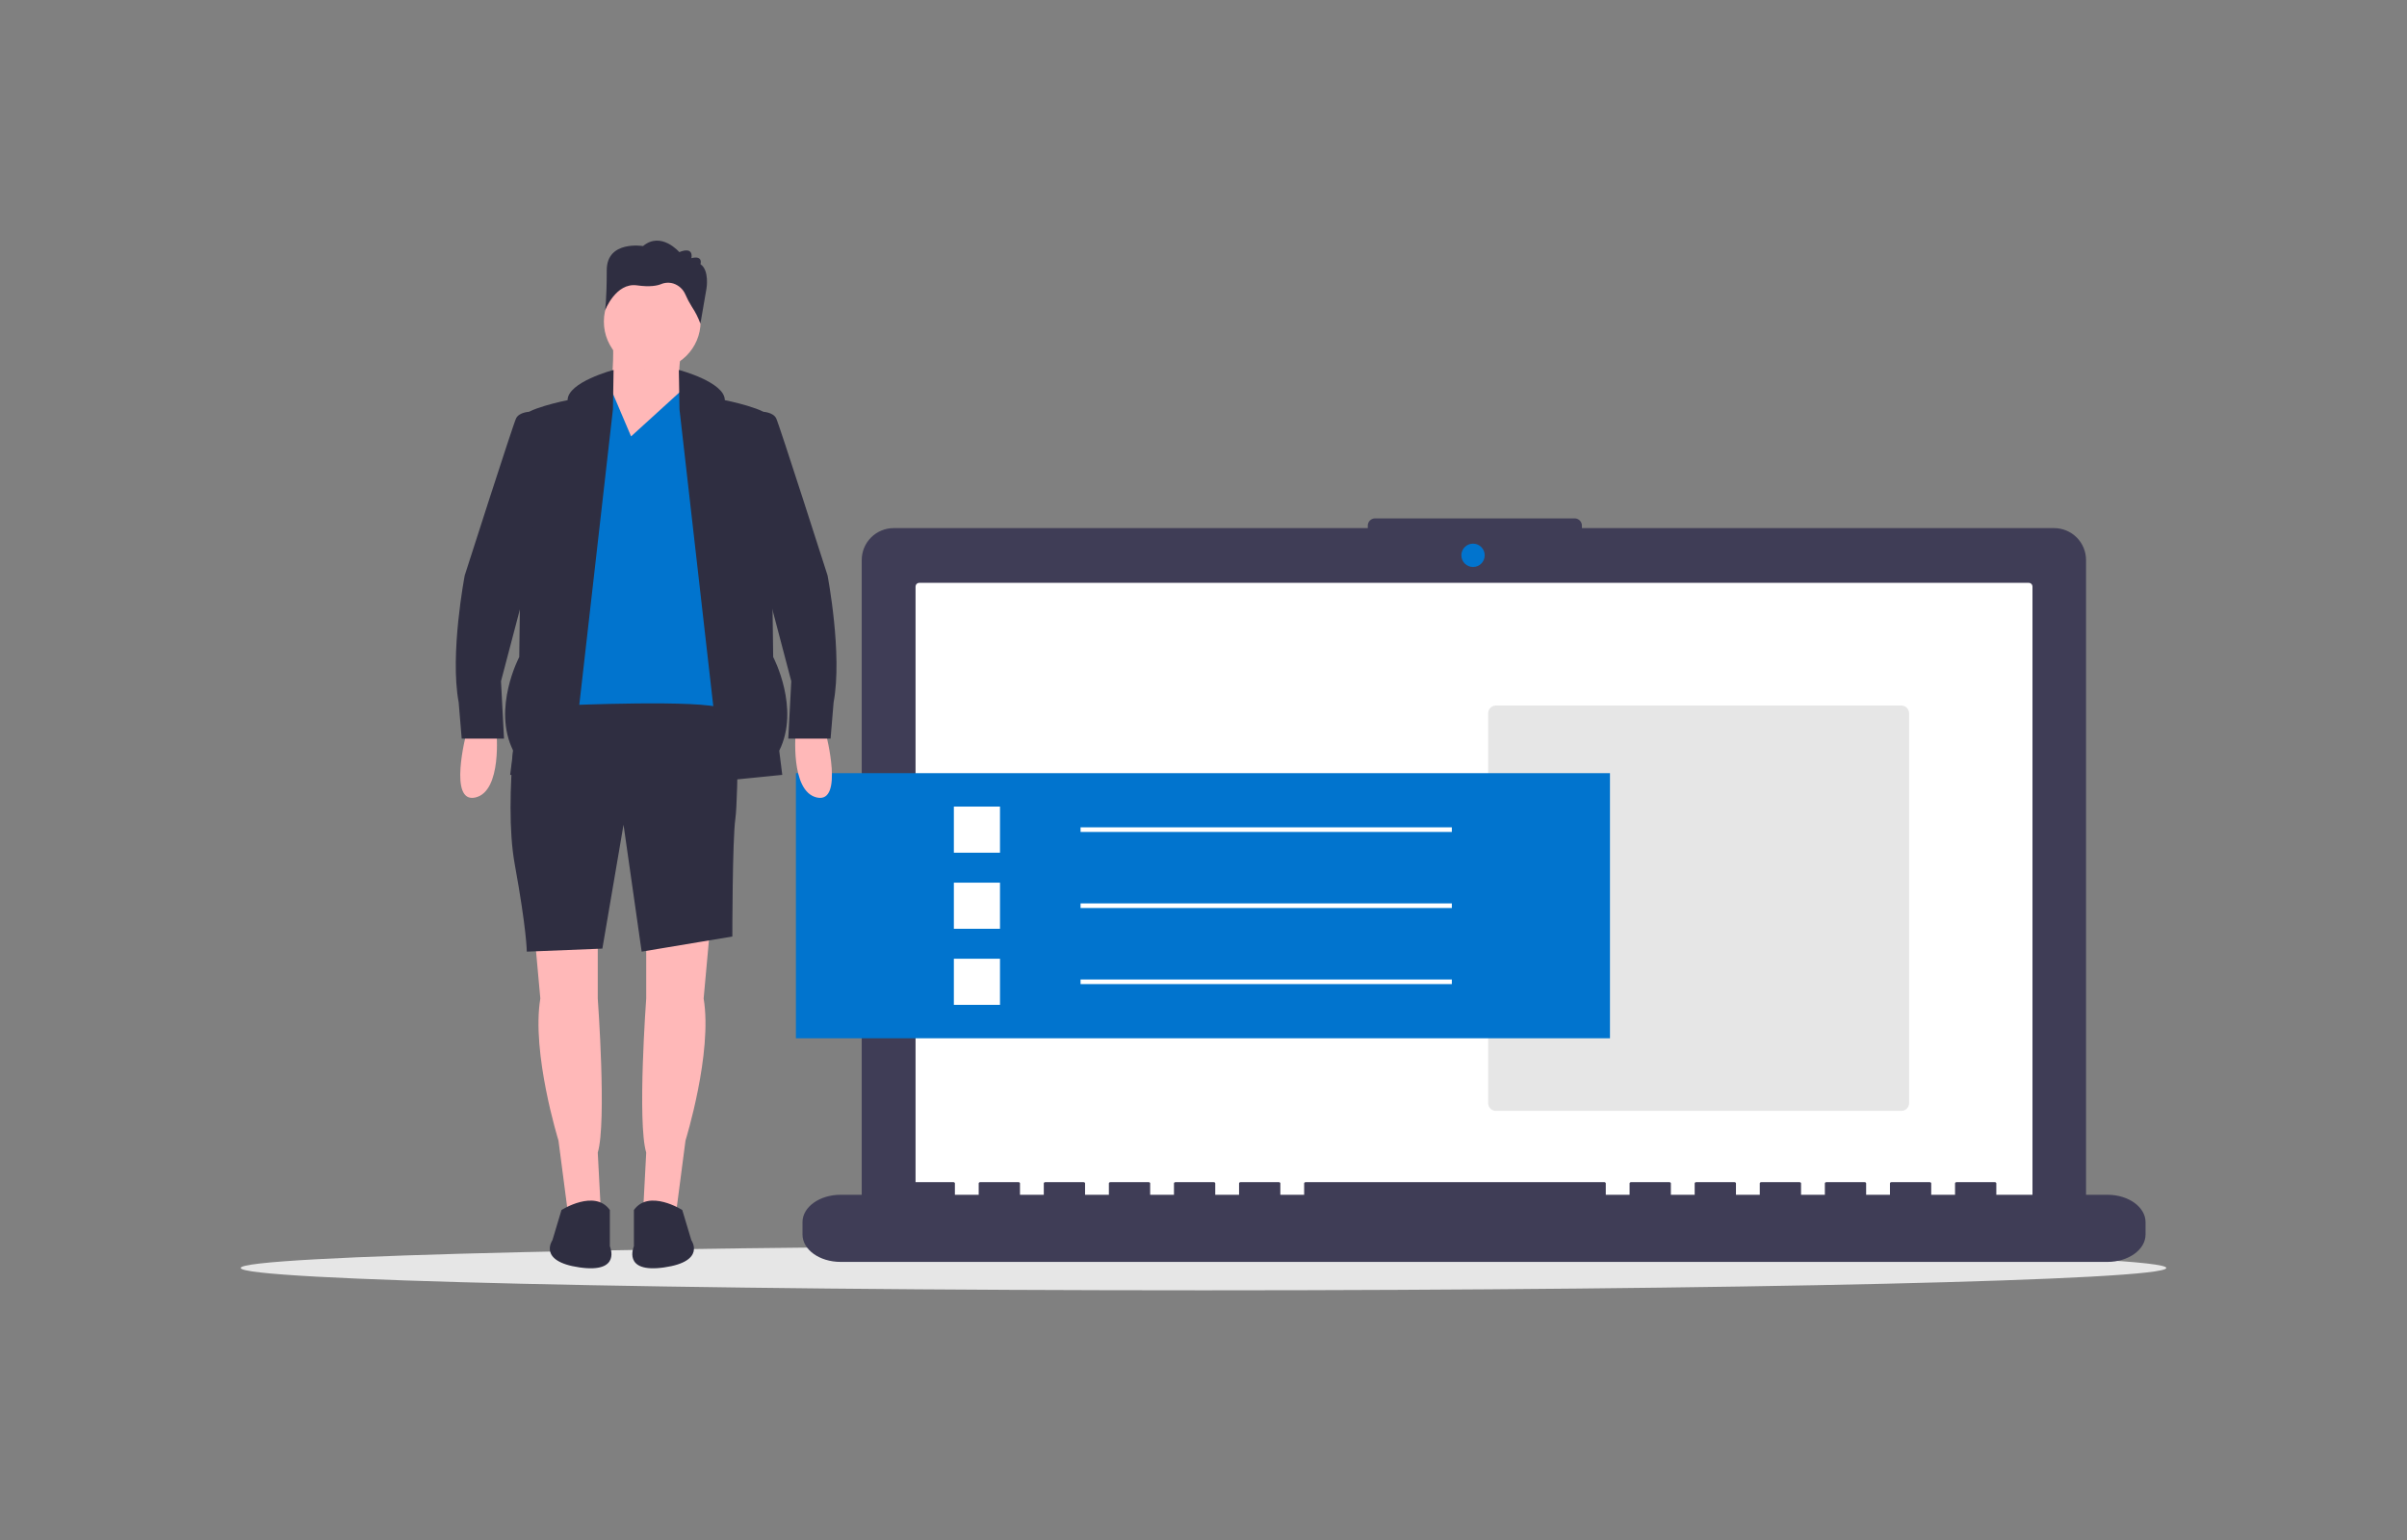 <svg width="250" height="160" viewBox="0 0 250 160" fill="none" xmlns="http://www.w3.org/2000/svg">
<rect x="0" y="0" width="250" height="160" fill="#808080" stroke="none"/>
<path d="M125 134.058C180.229 134.058 225 133.018 225 131.736C225 130.453 180.229 129.413 125 129.413C69.772 129.413 25 130.453 25 131.736C25 133.018 69.772 134.058 125 134.058Z" fill="#E6E6E6"/>
<path d="M213.347 54.868H164.303V54.611C164.303 54.512 164.284 54.414 164.246 54.323C164.208 54.231 164.152 54.148 164.082 54.078C164.012 54.008 163.929 53.953 163.838 53.915C163.746 53.877 163.648 53.857 163.549 53.857H142.819C142.72 53.857 142.622 53.877 142.531 53.915C142.439 53.953 142.356 54.008 142.286 54.078C142.216 54.148 142.16 54.231 142.122 54.323C142.085 54.414 142.065 54.512 142.065 54.611V54.868H92.819C92.384 54.868 91.952 54.954 91.55 55.121C91.147 55.288 90.782 55.532 90.474 55.84C90.166 56.148 89.921 56.514 89.754 56.916C89.588 57.319 89.502 57.75 89.502 58.186V125.341C89.502 125.777 89.588 126.208 89.754 126.611C89.921 127.013 90.166 127.379 90.474 127.687C90.782 127.995 91.147 128.24 91.55 128.406C91.952 128.573 92.384 128.659 92.819 128.659H213.347C214.227 128.659 215.07 128.309 215.693 127.687C216.315 127.065 216.664 126.221 216.664 125.341V58.186C216.664 57.306 216.315 56.462 215.693 55.84C215.07 55.218 214.227 54.868 213.347 54.868Z" fill="#3F3D56"/>
<path d="M95.471 60.553C95.37 60.554 95.273 60.596 95.202 60.668C95.131 60.74 95.092 60.838 95.093 60.939V125.927C95.092 126.029 95.131 126.126 95.202 126.199C95.273 126.271 95.37 126.312 95.471 126.314H210.722C210.824 126.312 210.92 126.271 210.991 126.199C211.062 126.126 211.102 126.029 211.101 125.927V60.939C211.102 60.838 211.062 60.74 210.991 60.668C210.92 60.596 210.824 60.554 210.722 60.553H95.471Z" fill="white"/>
<path d="M152.995 58.908C153.665 58.908 154.208 58.365 154.208 57.695C154.208 57.025 153.665 56.482 152.995 56.482C152.325 56.482 151.782 57.025 151.782 57.695C151.782 58.365 152.325 58.908 152.995 58.908Z" fill="#0174CE"/>
<path d="M218.887 124.132H207.345V122.94C207.345 122.874 207.271 122.821 207.18 122.821H203.222C203.131 122.821 203.058 122.874 203.058 122.94V124.132H200.584V122.94C200.584 122.874 200.51 122.821 200.419 122.821H196.462C196.371 122.821 196.297 122.874 196.297 122.94V124.132H193.824V122.94C193.824 122.874 193.75 122.821 193.659 122.821H189.702C189.611 122.821 189.537 122.874 189.537 122.94V124.132H187.064V122.94C187.064 122.874 186.99 122.821 186.899 122.821H182.941C182.85 122.821 182.776 122.874 182.776 122.94V124.132H180.303V122.94C180.303 122.874 180.229 122.821 180.138 122.821H176.181C176.09 122.821 176.016 122.874 176.016 122.94V124.132H173.543V122.94C173.543 122.874 173.469 122.821 173.378 122.821H169.421C169.33 122.821 169.256 122.874 169.256 122.94V124.132H166.782V122.94C166.782 122.874 166.709 122.821 166.618 122.821H135.619C135.528 122.821 135.454 122.874 135.454 122.94V124.132H132.981V122.94C132.981 122.874 132.907 122.821 132.816 122.821H128.858C128.767 122.821 128.694 122.874 128.694 122.94V124.132H126.22V122.94C126.22 122.874 126.146 122.821 126.055 122.821H122.098C122.007 122.821 121.933 122.874 121.933 122.94V124.132H119.46V122.94C119.46 122.874 119.386 122.821 119.295 122.821H115.338C115.247 122.821 115.173 122.874 115.173 122.94V124.132H112.699V122.94C112.699 122.874 112.626 122.821 112.535 122.821H108.577C108.486 122.821 108.412 122.874 108.412 122.94V124.132H105.939V122.94C105.939 122.874 105.865 122.821 105.774 122.821H101.817C101.726 122.821 101.652 122.874 101.652 122.94V124.132H99.179V122.94C99.179 122.874 99.105 122.821 99.014 122.821H95.057C94.966 122.821 94.892 122.874 94.892 122.94V124.132H87.307C85.121 124.132 83.35 125.405 83.35 126.976V128.263C83.35 129.834 85.121 131.107 87.307 131.107H218.887C221.072 131.107 222.844 129.834 222.844 128.263V126.976C222.844 125.405 221.072 124.132 218.887 124.132Z" fill="#3F3D56"/>
<path d="M197.483 73.303H155.37C154.926 73.303 154.565 73.663 154.565 74.108V114.611C154.565 115.056 154.926 115.416 155.37 115.416H197.483C197.927 115.416 198.287 115.056 198.287 114.611V74.108C198.287 73.663 197.927 73.303 197.483 73.303Z" fill="#E6E6E6"/>
<path d="M63.655 35.297C63.748 37.186 63.643 39.08 63.341 40.948C63.341 40.948 61.143 45.971 63.655 48.169C66.167 50.367 70.876 41.576 70.876 41.576C70.55 39.625 70.363 37.792 70.876 36.553L63.655 35.297Z" fill="#FFB8B8"/>
<path d="M67.118 96.832V103.739C67.118 103.739 66.176 116.612 67.118 119.752L66.804 125.717H70.257L71.199 118.496C71.199 118.496 74.025 109.391 73.083 103.739L73.711 96.832H67.118Z" fill="#FFB8B8"/>
<path d="M62.086 96.832V103.739C62.086 103.739 63.028 116.612 62.086 119.752L62.4 125.717H58.947L58.005 118.496C58.005 118.496 55.179 109.391 56.121 103.739L55.493 96.832H62.086Z" fill="#FFB8B8"/>
<path d="M54.087 70.928C54.087 70.928 52.203 82.859 53.459 89.766C54.715 96.673 54.715 98.871 54.715 98.871L62.564 98.557L64.762 85.684L66.645 98.871L76.064 97.301C76.064 97.301 76.064 87.254 76.378 85.057C76.692 82.859 76.692 70.3 76.692 70.3L54.087 70.928Z" fill="#2F2E41"/>
<path d="M70.863 125.714C70.863 125.714 67.41 123.517 65.84 125.714V129.482C65.84 129.482 64.584 132.308 68.98 131.68C73.375 131.052 71.805 128.854 71.805 128.854L70.863 125.714Z" fill="#2F2E41"/>
<path d="M58.319 125.714C58.319 125.714 61.773 123.517 63.342 125.714V129.482C63.342 129.482 64.598 132.308 60.203 131.68C55.807 131.052 57.377 128.854 57.377 128.854L58.319 125.714Z" fill="#2F2E41"/>
<path d="M67.743 38.434C70.517 38.434 72.767 36.185 72.767 33.411C72.767 30.637 70.517 28.387 67.743 28.387C64.969 28.387 62.72 30.637 62.72 33.411C62.72 36.185 64.969 38.434 67.743 38.434Z" fill="#FFB8B8"/>
<path d="M65.546 45.34L63.387 40.259L61.151 41.258L58.325 57.585L58.639 73.283C58.639 73.283 73.082 72.655 74.965 73.597C76.849 74.539 72.767 42.828 72.767 42.828L70.884 40.479L65.546 45.34Z" fill="#0174CE"/>
<path d="M63.729 38.434C63.729 38.434 58.954 39.69 58.954 41.574C58.954 41.574 54.245 42.515 54.245 43.457C54.245 44.399 53.931 68.26 53.931 68.26C53.931 68.26 51.105 73.598 53.303 77.993L52.989 80.505L59.268 81.133L63.663 42.515L63.729 38.434Z" fill="#2F2E41"/>
<path d="M70.508 38.434C70.508 38.434 75.282 39.69 75.282 41.574C75.282 41.574 79.992 42.515 79.992 43.457C79.992 44.399 80.306 68.26 80.306 68.26C80.306 68.26 83.132 73.598 80.934 77.993L81.248 80.505L74.968 81.133L70.573 42.515L70.508 38.434Z" fill="#2F2E41"/>
<path d="M71.81 26.821C71.81 26.821 72.124 25.565 70.555 26.193C70.555 26.193 68.671 23.995 66.787 25.565C66.787 25.565 63.019 24.937 63.019 28.077C63.019 31.217 62.842 32.253 62.842 32.253C62.842 32.253 63.961 29.333 66.159 29.647C67.502 29.839 68.259 29.679 68.644 29.525C69.061 29.347 69.528 29.325 69.96 29.463C70.231 29.555 70.48 29.702 70.691 29.896C70.901 30.09 71.069 30.326 71.183 30.589C71.376 31.035 71.603 31.465 71.863 31.876C72.229 32.423 72.526 33.014 72.747 33.634L73.38 29.961C73.38 29.961 73.694 28.077 72.752 27.449C72.752 27.449 73.066 26.507 71.81 26.821Z" fill="#2F2E41"/>
<path d="M167.217 80.328H82.666V107.873H167.217V80.328Z" fill="#0174CE"/>
<path d="M48.418 76.266C48.418 76.266 46.534 83.487 49.36 82.859C52.185 82.231 51.557 75.952 51.557 75.952L48.418 76.266Z" fill="#FFB8B8"/>
<path d="M85.792 76.266C85.792 76.266 87.676 83.487 84.85 82.859C82.024 82.231 82.652 75.952 82.652 75.952L85.792 76.266Z" fill="#FFB8B8"/>
<path d="M55.803 43.46L54.936 42.786C54.936 42.786 53.919 42.832 53.605 43.46C53.291 44.088 48.268 59.786 48.268 59.786C48.268 59.786 46.698 67.949 47.64 72.973L47.954 76.74H52.349L52.035 70.775L55.175 58.844L55.803 43.46Z" fill="#2F2E41"/>
<path d="M78.418 43.46L79.285 42.786C79.285 42.786 80.302 42.832 80.616 43.46C80.93 44.088 85.953 59.786 85.953 59.786C85.953 59.786 87.523 67.949 86.581 72.973L86.267 76.74H81.872L82.186 70.775L79.046 58.844L78.418 43.46Z" fill="#2F2E41"/>
<path d="M103.863 83.801H99.072V88.592H103.863V83.801Z" fill="white"/>
<path d="M150.794 85.956H112.231V86.435H150.794V85.956Z" fill="white"/>
<path d="M103.863 91.705H99.072V96.496H103.863V91.705Z" fill="white"/>
<path d="M150.794 93.86H112.231V94.339H150.794V93.86Z" fill="white"/>
<path d="M103.863 99.609H99.072V104.4H103.863V99.609Z" fill="white"/>
<path d="M150.794 101.764H112.231V102.243H150.794V101.764Z" fill="white"/>
</svg>
